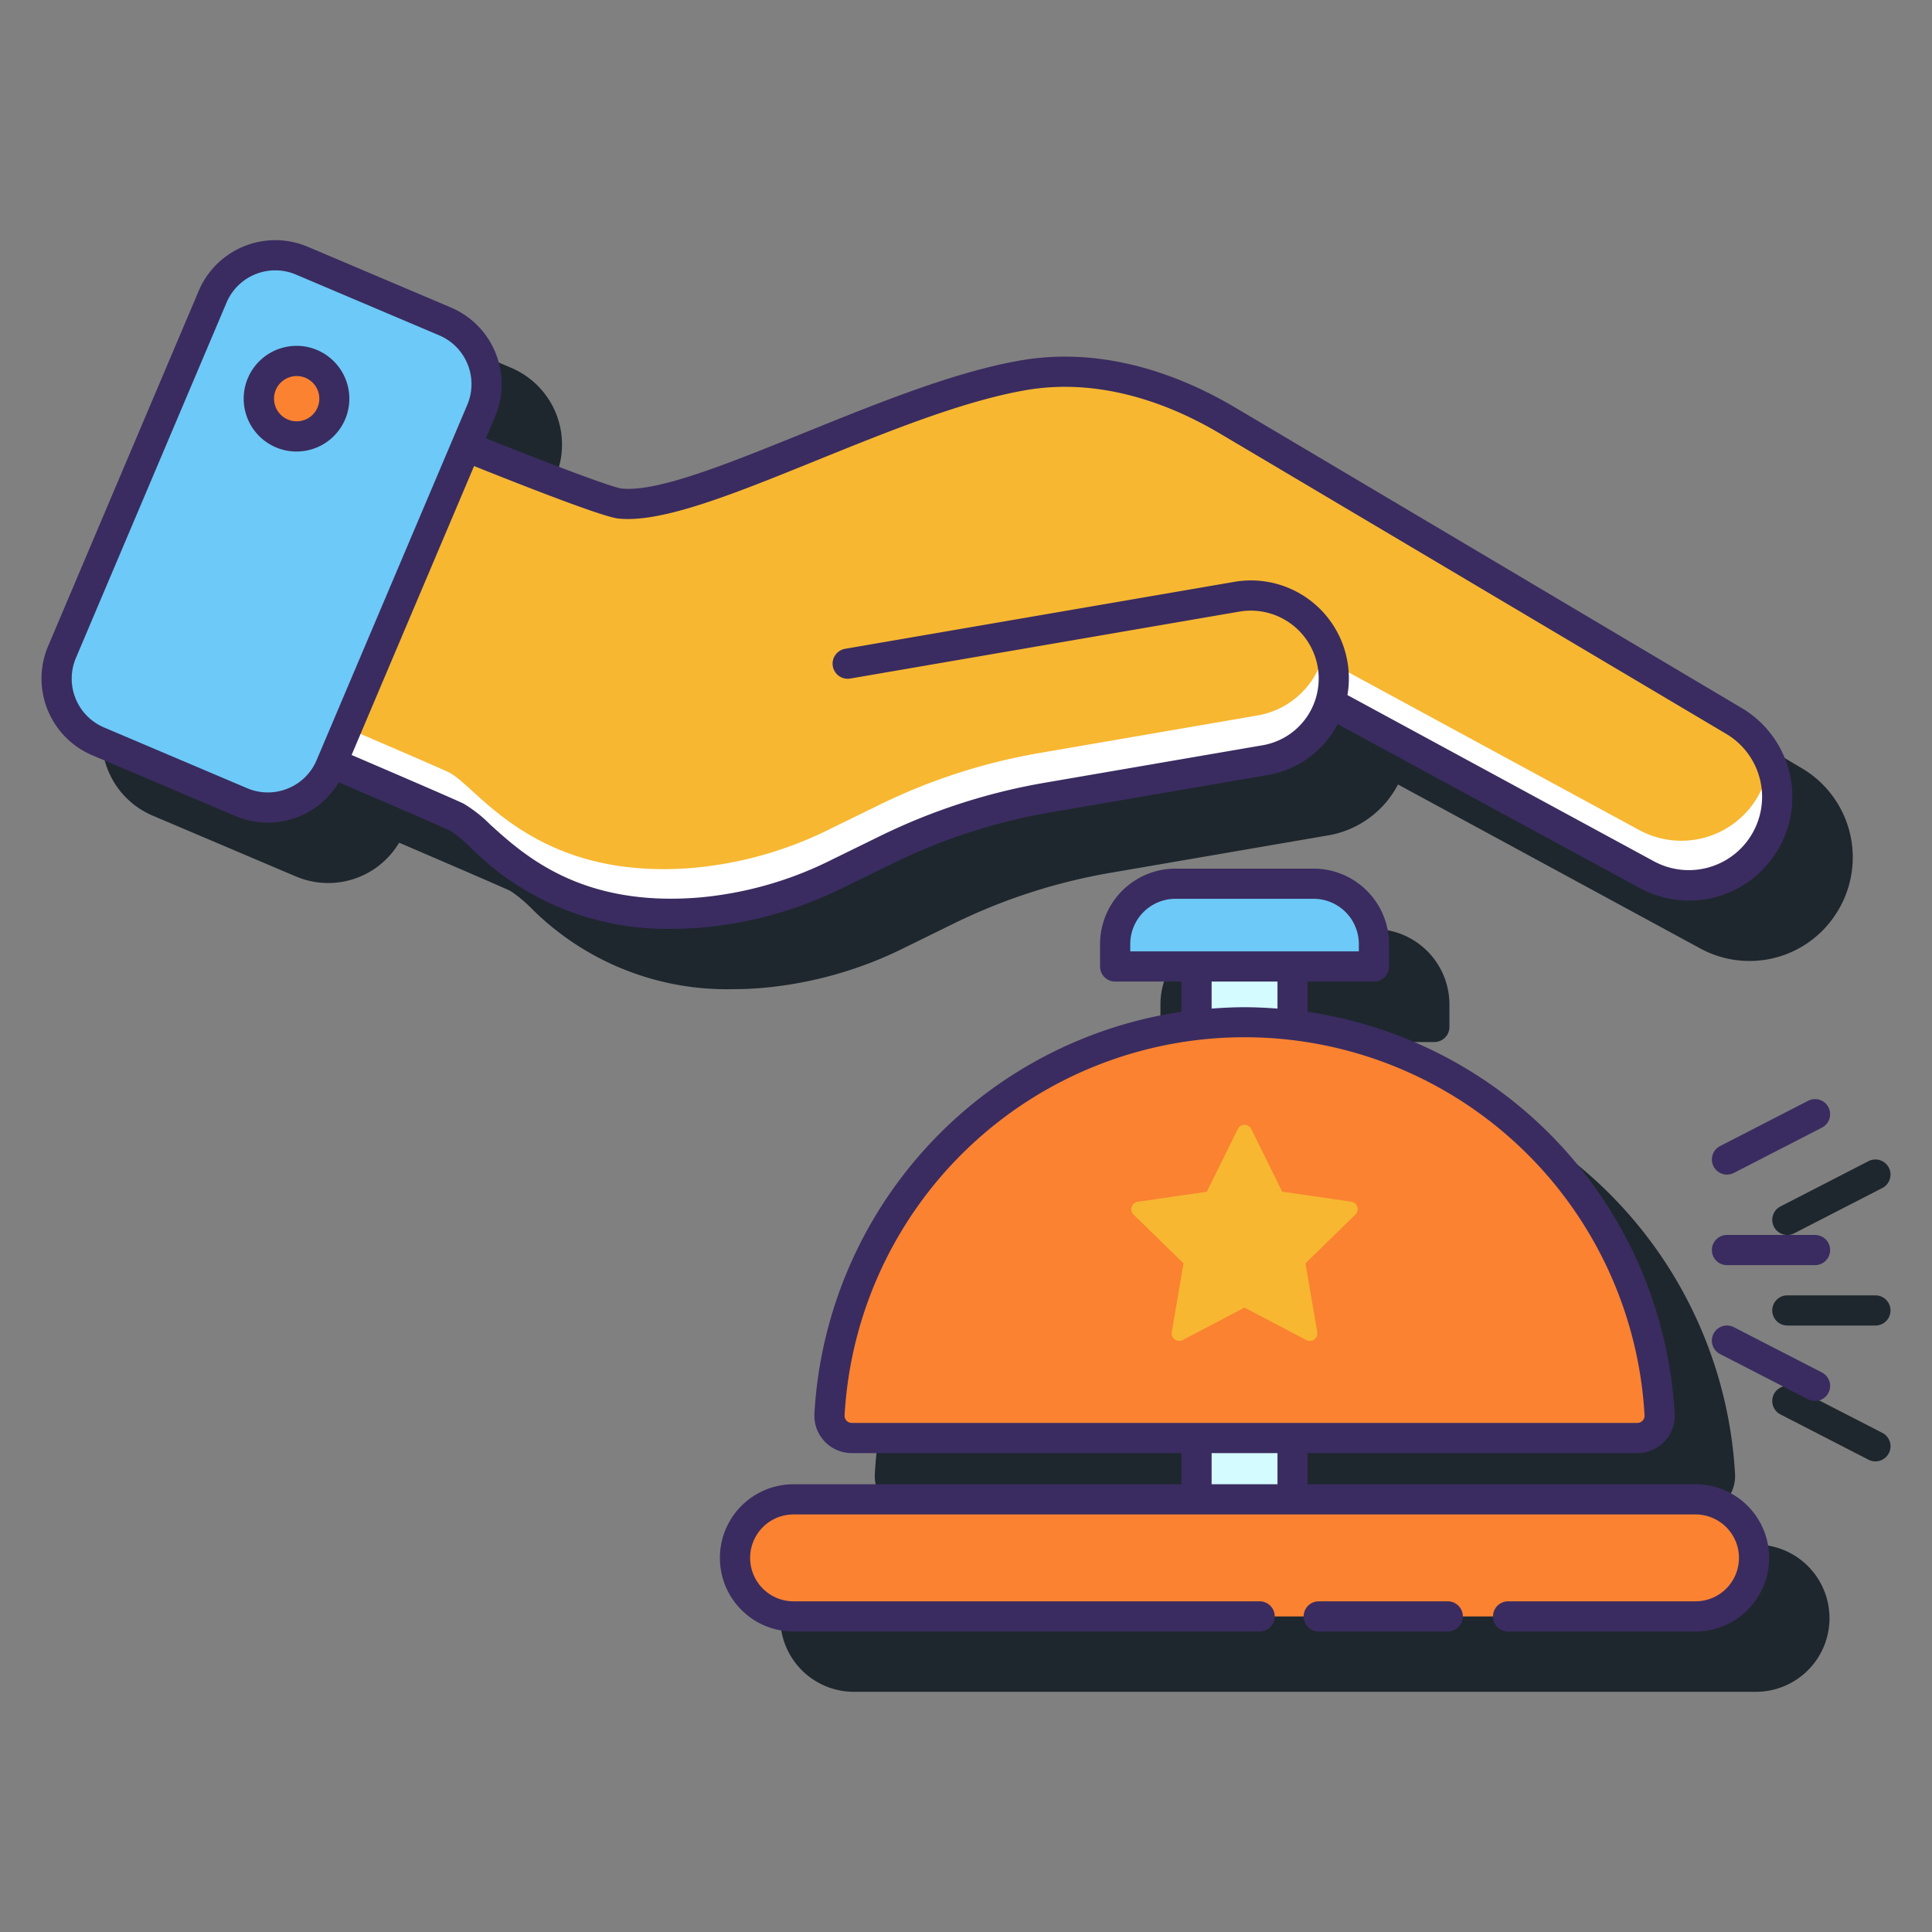 <svg height="512" viewBox="0 0 128 128" width="512" xmlns="http://www.w3.org/2000/svg"><rect x="0" y="0" width="128" height="128" fill="#808080" stroke="none"/><path d="m63.211 61.176a38.288 38.288 0 0 1 10.338-3.346l14.451-2.485a6.438 6.438 0 0 0 4.621-3.371l20.007 10.853a6.818 6.818 0 0 0 8.965-2.214 6.852 6.852 0 0 0 -2.148-9.674s-30.953-18.369-33.737-20.013c-3.282-1.926-8.388-4.026-14.068-3.051-4.36.75-9.412 2.8-14.3 4.777-5.032 2.04-9.784 3.975-12.174 3.713-.593-.08-4.225-1.429-8.977-3.33l.611-1.435a5.52 5.52 0 0 0 -2.921-7.226l-9.484-4.024a5.512 5.512 0 0 0 -7.229 2.921l-9.979 23.539a5.518 5.518 0 0 0 2.921 7.225l9.484 4.027a5.471 5.471 0 0 0 6.852-2.231c3.558 1.526 7.041 3.031 7.377 3.2a8.727 8.727 0 0 1 1.3 1.063 18.306 18.306 0 0 0 13.345 5.443c.665 0 1.36-.028 2.084-.088a26.353 26.353 0 0 0 9.458-2.7z" fill="#1E272E"/><path d="m116.334 102.335h-25.7v-2.062h21.846a2.478 2.478 0 0 0 2.471-2.616 28.544 28.544 0 0 0 -24.315-26.62v-2h4.392a1 1 0 0 0 1-1v-1.49a5.006 5.006 0 0 0 -5-5h-9.146a5.006 5.006 0 0 0 -5 5v1.486a1 1 0 0 0 1 1h4.391v2a28.542 28.542 0 0 0 -24.314 26.62 2.478 2.478 0 0 0 2.47 2.616h21.844v2.062h-25.7a4.878 4.878 0 1 0 0 9.756h59.758a4.878 4.878 0 0 0 0-9.756z" fill="#1E272E"/><path d="m124.25 85.82h-5.833a1 1 0 0 0 0 2h5.833a1 1 0 0 0 0-2z" fill="#1E272E"/><path d="m117.528 81.277a1 1 0 0 0 .89.543.983.983 0 0 0 .456-.111l5.834-3a1 1 0 0 0 -.915-1.779l-5.834 3a1 1 0 0 0 -.431 1.347z" fill="#1E272E"/><path d="m124.708 94.93-5.834-3a1 1 0 0 0 -.915 1.779l5.834 3a.983.983 0 0 0 .456.111 1 1 0 0 0 .459-1.89z" fill="#1E272E"/><path d="m116.763 56.057a5.853 5.853 0 0 1 -7.657 1.891l-20.98-11.381a5.476 5.476 0 0 1 -4.294 3.793l-14.452 2.485a39.272 39.272 0 0 0 -10.609 3.432l-3.207 1.571a25.42 25.42 0 0 1 -9.1 2.605c-10.53.887-14.279-5.338-16.19-6.312-.524-.267-7.026-3.053-8.29-3.594l8.887-20.964c1.382.557 9.124 3.663 10.187 3.776 5.023.532 17.784-6.956 26.751-8.5 5.438-.936 10.365 1.147 13.392 2.927 2.783 1.645 33.735 20.014 33.735 20.014a5.854 5.854 0 0 1 1.827 8.257z" fill="#f7b731"/><path d="m29.766 51.185c1.911.973 5.66 7.2 16.19 6.311a25.41 25.41 0 0 0 9.1-2.605l3.207-1.57a39.23 39.23 0 0 1 10.608-3.432l14.452-2.489a5.472 5.472 0 0 0 4.294-3.793l20.983 11.385a5.851 5.851 0 0 0 8.621-4.624 5.852 5.852 0 0 1 -8.112 7.58l-20.983-11.381a5.476 5.476 0 0 1 -4.294 3.793l-14.452 2.485a39.272 39.272 0 0 0 -10.609 3.432l-3.207 1.571a25.42 25.42 0 0 1 -9.1 2.605c-10.53.887-14.279-5.338-16.19-6.312-.524-.267-7.026-3.053-8.29-3.594l.982-2.318c2.362 1.014 6.392 2.747 6.8 2.956z" fill="#fff"/><rect fill="#6dc9f7" height="34.589" rx="4.512" transform="matrix(.921 .391 -.391 .921 15.186 -4.232)" width="19.327" x="8.329" y="17.911"/><circle cx="19.644" cy="26.415" fill="#fa8231" r="2.5"/><path d="m82.455 67.731a27.855 27.855 0 0 1 3.182.19v-3.889h-6.364v3.889a27.855 27.855 0 0 1 3.182-.19z" fill="#d4fbff"/><path d="m79.273 95.272h6.364v4.063h-6.364z" fill="#d4fbff"/><path d="m77.882 58.548h9.145a4 4 0 0 1 4 4v1.485a0 0 0 0 1 0 0h-17.145a0 0 0 0 1 0 0v-1.485a4 4 0 0 1 4-4z" fill="#6dc9f7"/><path d="m82.455 67.731a27.543 27.543 0 0 0 -27.5 25.981 1.477 1.477 0 0 0 1.472 1.56h52.053a1.476 1.476 0 0 0 1.472-1.56 27.542 27.542 0 0 0 -27.497-25.981z" fill="#fa8231"/><path d="m82.9 74.8 2.048 4.15 4.579.665a.5.5 0 0 1 .276.848l-3.313 3.237.782 4.561a.5.5 0 0 1 -.721.524l-4.1-2.153-4.1 2.153a.5.5 0 0 1 -.721-.524l.782-4.561-3.314-3.231a.5.5 0 0 1 .276-.848l4.58-.665 2.048-4.15a.5.5 0 0 1 .898-.006z" fill="#f7b731"/><rect fill="#fa8231" height="7.756" rx="3.878" width="67.513" x="48.698" y="99.336"/><g fill="#3a2c60"><path d="m59.211 57.176a38.226 38.226 0 0 1 10.338-3.345l14.451-2.486a6.435 6.435 0 0 0 4.621-3.371l20.007 10.853a6.822 6.822 0 0 0 8.965-2.214 6.854 6.854 0 0 0 -2.149-9.674s-30.951-18.369-33.736-20.013c-3.283-1.926-8.389-4.026-14.067-3.051-4.36.75-9.411 2.8-14.3 4.776-5.034 2.04-9.792 3.979-12.178 3.713-.592-.079-4.3-1.456-8.977-3.329l.614-1.435a5.518 5.518 0 0 0 -2.921-7.226l-9.485-4.024a5.514 5.514 0 0 0 -7.229 2.922l-9.979 23.539a5.519 5.519 0 0 0 2.922 7.225l9.484 4.026a5.48 5.48 0 0 0 4.219.035 5.446 5.446 0 0 0 2.632-2.266c3.559 1.526 7.042 3.03 7.378 3.2a8.763 8.763 0 0 1 1.3 1.064 18.306 18.306 0 0 0 13.345 5.443c.665 0 1.36-.028 2.084-.089a26.365 26.365 0 0 0 9.45-2.703zm-40.15-4.933a3.48 3.48 0 0 1 -2.688-.023l-9.484-4.026a3.514 3.514 0 0 1 -1.861-4.6l9.978-23.538a3.506 3.506 0 0 1 4.606-1.863l9.488 4.024a3.514 3.514 0 0 1 1.861 4.6l-9.983 23.54a3.477 3.477 0 0 1 -1.917 1.886zm27.32 7.214c-7.853.667-11.652-2.783-13.918-4.842a9.012 9.012 0 0 0 -1.734-1.364c-.47-.24-5.044-2.206-7.434-3.231l8.115-19.143c3.481 1.395 8.539 3.37 9.543 3.476 2.89.312 7.641-1.619 13.143-3.848 4.787-1.94 9.736-3.945 13.883-4.659 5.08-.872 9.72 1.043 12.714 2.8 2.782 1.643 33.725 20.006 33.724 20.005a4.854 4.854 0 0 1 -4.834 8.415l-20.312-11.016a6.488 6.488 0 0 0 -7.5-7.5l-25.771 4.433a1 1 0 1 0 .339 1.971l25.774-4.434a4.5 4.5 0 0 1 5.059 5.748 4.468 4.468 0 0 1 -3.508 3.105l-14.454 2.487a40.25 40.25 0 0 0 -10.879 3.519l-3.208 1.571a24.349 24.349 0 0 1 -8.742 2.507z"/><path d="m21.664 23.556a3.462 3.462 0 0 0 -2.614-.59 3.5 3.5 0 0 0 .594 6.949 3.548 3.548 0 0 0 .594-.051 3.5 3.5 0 0 0 1.426-6.308zm-1.764 4.338a1.5 1.5 0 1 1 -.251-2.98 1.5 1.5 0 0 1 .251 2.98z"/><path d="m95.917 106.092h-8.547a1 1 0 0 0 0 2h8.547a1 1 0 0 0 0-2z"/><path d="m112.333 98.336h-25.7v-2.064h21.847a2.478 2.478 0 0 0 2.471-2.615 28.544 28.544 0 0 0 -24.314-26.62v-2.005h4.39a1 1 0 0 0 1-1v-1.484a5.006 5.006 0 0 0 -5-5h-9.145a5.006 5.006 0 0 0 -5 5v1.484a1 1 0 0 0 1 1h4.391v2a28.547 28.547 0 0 0 -24.315 26.625 2.476 2.476 0 0 0 2.471 2.615h21.844v2.064h-25.7a4.878 4.878 0 1 0 0 9.756h30.882a1 1 0 0 0 0-2h-30.879a2.878 2.878 0 1 1 0-5.756h59.757a2.878 2.878 0 0 1 0 5.756h-12.416a1 1 0 0 0 0 2h12.416a4.878 4.878 0 0 0 0-9.756zm-37.451-35.788a3 3 0 0 1 3-3h9.145a3 3 0 0 1 3 3v.484h-15.145zm5.391 2.484h4.364v1.79c-.722-.054-1.448-.091-2.182-.091s-1.461.037-2.182.091zm-24.187 29.092a.473.473 0 0 1 -.13-.355 26.542 26.542 0 0 1 53 0 .479.479 0 0 1 -.13.355.47.47 0 0 1 -.344.148h-52.053a.467.467 0 0 1 -.343-.148zm24.187 4.212v-2.064h4.364v2.064z"/><path d="m120.25 81.819h-5.833a1 1 0 0 0 0 2h5.833a1 1 0 0 0 0-2z"/><path d="m113.528 77.276a1 1 0 0 0 1.346.433l5.834-3a1 1 0 0 0 -.915-1.779l-5.834 3a1 1 0 0 0 -.431 1.346z"/><path d="m120.708 90.93-5.834-3a1 1 0 0 0 -.915 1.779l5.834 3a1 1 0 0 0 .915-1.779z"/></g></svg>